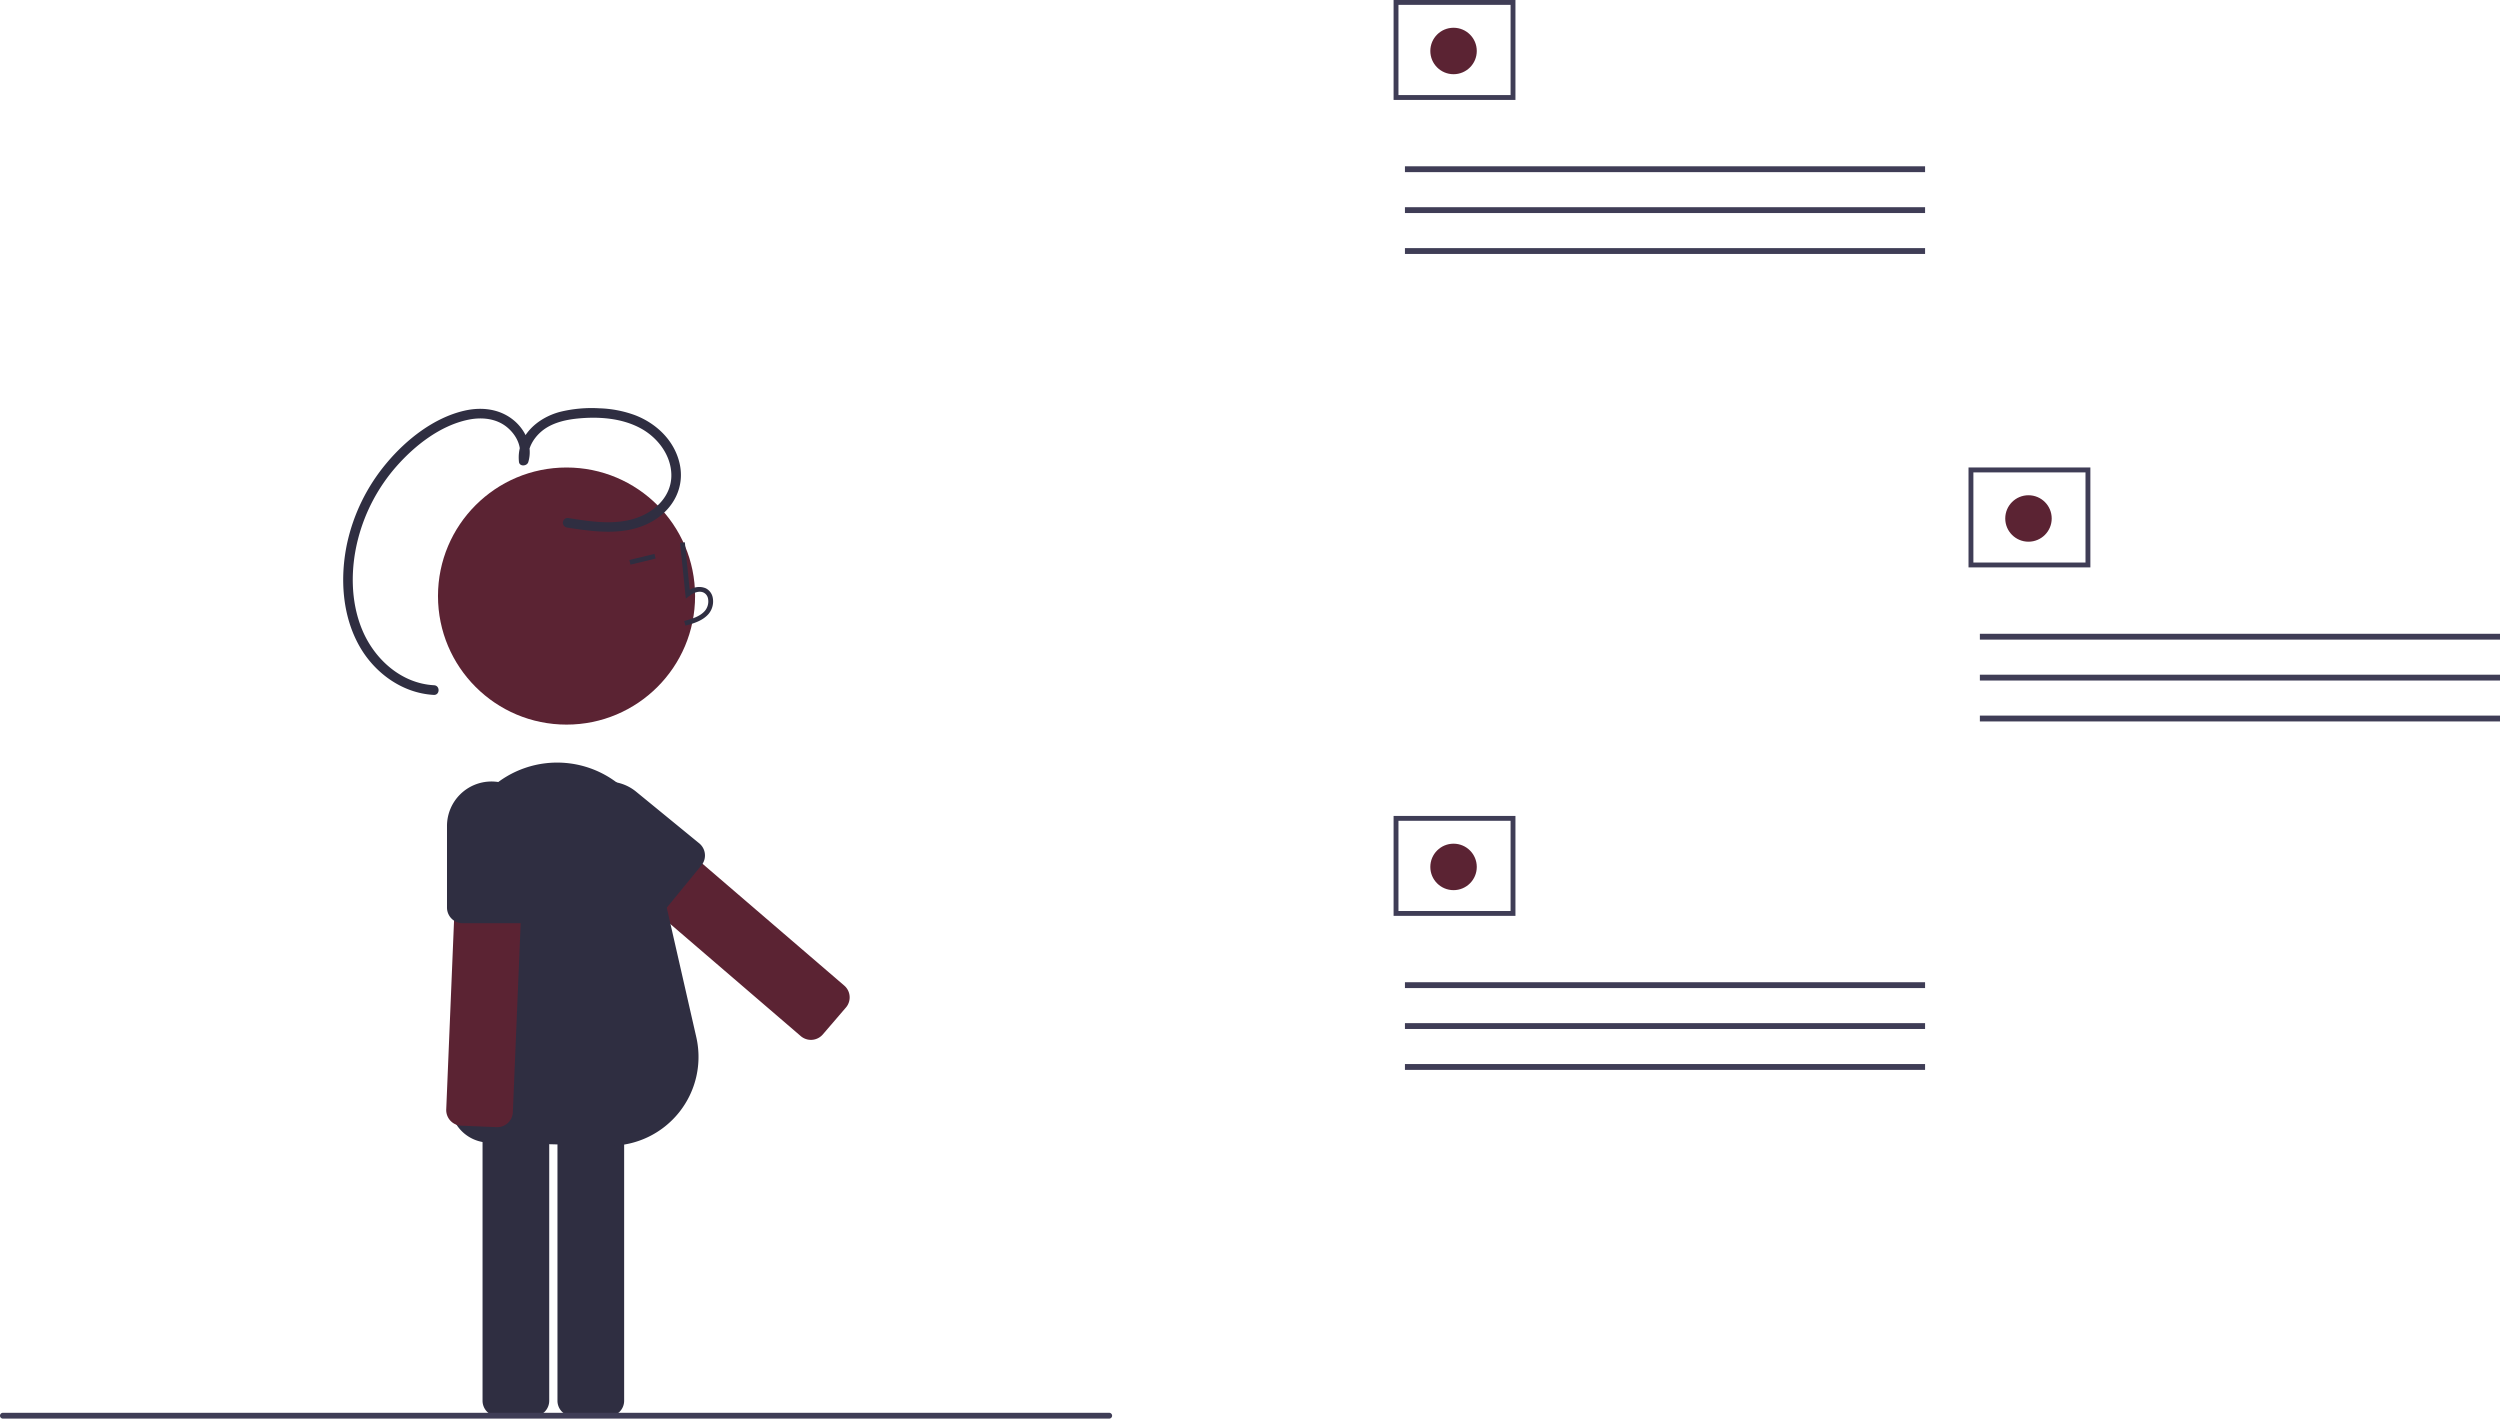 <svg xmlns="http://www.w3.org/2000/svg" width="860.976" height="488.554" viewBox="0 0 860.976 488.554" xmlns:xlink="http://www.w3.org/1999/xlink" role="img" artist="Katerina Limpitsouni" source="https://undraw.co/"><rect x="483.849" y="338.269" width="179.127" height="2.013" fill="#3f3d56"/><rect x="483.849" y="352.358" width="179.127" height="2.013" fill="#3f3d56"/><rect x="483.849" y="366.446" width="179.127" height="2.013" fill="#3f3d56"/><path d="M691.419,521.138h-41.969V486.723h41.969Zm-40.29-1.679H689.74v-31.057H651.128Z" transform="translate(-169.512 -205.723)" fill="#3f3d56"/><circle cx="500.588" cy="298.558" r="8" fill="#5b2333"/><rect x="483.849" y="57.269" width="179.127" height="2.013" fill="#3f3d56"/><rect x="483.849" y="71.358" width="179.127" height="2.013" fill="#3f3d56"/><rect x="483.849" y="85.446" width="179.127" height="2.013" fill="#3f3d56"/><path d="M691.419,240.137h-41.969V205.723h41.969Zm-40.29-1.679H689.74V207.402H651.128Z" transform="translate(-169.512 -205.723)" fill="#3f3d56"/><circle cx="500.588" cy="17.558" r="8" fill="#5b2333"/><rect x="681.849" y="218.269" width="179.127" height="2.013" fill="#3f3d56"/><rect x="681.849" y="232.358" width="179.127" height="2.013" fill="#3f3d56"/><rect x="681.849" y="246.446" width="179.127" height="2.013" fill="#3f3d56"/><path d="M889.419,401.137h-41.969V366.723h41.969Zm-40.29-1.679H887.74V368.402H849.128Z" transform="translate(-169.512 -205.723)" fill="#3f3d56"/><circle cx="698.588" cy="178.558" r="8" fill="#5b2333"/><path d="M379.168,477.522a5.336,5.336,0,0,0-3.674,1.863l-6.274,7.304-1.679,1.952a5.386,5.386,0,0,0,.567,7.584l27.827,23.918,49.351,42.405a5.386,5.386,0,0,0,7.317-.282c.095-.094.178-.186.267-.285l4.803-5.588,3.155-3.675a5.352,5.352,0,0,0,.659-.955,5.406,5.406,0,0,0,.625-2.953,5.335,5.335,0,0,0-1.863-3.674l-5.883-5.057-43.522-37.4-27.769-23.872A5.375,5.375,0,0,0,379.168,477.522Z" transform="translate(-169.512 -205.723)" fill="#5b2333"/><circle cx="195.109" cy="205.276" r="44.272" fill="#5b2333"/><path d="M353.283,580.996H341.074a5.382,5.382,0,0,0-5.377,5.377V688.129a5.382,5.382,0,0,0,5.377,5.377h12.21a5.382,5.382,0,0,0,5.377-5.377V586.373A5.382,5.382,0,0,0,353.283,580.996Z" transform="translate(-169.512 -205.723)" fill="#2f2e41"/><path d="M379.084,580.996H366.875a5.382,5.382,0,0,0-5.377,5.377V688.129a5.382,5.382,0,0,0,5.377,5.377h12.21a5.377,5.377,0,0,0,5.377-5.377V586.373A5.377,5.377,0,0,0,379.084,580.996Z" transform="translate(-169.512 -205.723)" fill="#2f2e41"/><path d="M378.519,600.298l-40.784-1.068A13.518,13.518,0,0,1,324.573,585.298c.808-26.019,2.733-82.324,2.752-82.872a34.074,34.074,0,0,1,61.041-20.83,33.657,33.657,0,0,1,7.131,20.767L409.308,562.908a30.599,30.599,0,0,1-29.804,37.405C379.177,600.313,378.848,600.307,378.519,600.298Z" transform="translate(-169.512 -205.723)" fill="#2f2e41"/><path d="M405.571,421.192l-.435-1.597c2.971-.81,5.562-1.638,7.192-3.567a5.086,5.086,0,0,0,1.03-4.105,2.907,2.907,0,0,0-1.492-2.102c-1.585-.791-3.614.082-4.985,1.164l-1.182.933-1.977-19.261,1.646-.169,1.682,16.384a5.84,5.84,0,0,1,5.556-.531,4.526,4.526,0,0,1,2.373,3.248,6.728,6.728,0,0,1-1.387,5.507C411.497,419.575,408.212,420.471,405.571,421.192Z" transform="translate(-169.512 -205.723)" fill="#2f2e41"/><rect x="386.315" y="397.507" width="8.91" height="1.654" transform="translate(-252.492 -102.232) rotate(-13.653)" fill="#2f2e41"/><path d="M348.932,483.21a5.336,5.336,0,0,0-3.739-1.729l-9.62-.397-2.573-.108a5.386,5.386,0,0,0-5.6,5.145l-1.522,36.662-2.688,65.011a5.386,5.386,0,0,0,4.757,5.567c.132.017.256.025.389.033l7.362.306,4.839.199a5.351,5.351,0,0,0,1.158-.074,5.406,5.406,0,0,0,2.705-1.34,5.335,5.335,0,0,0,1.729-3.739l.323-7.751L348.825,523.661l1.522-36.588A5.375,5.375,0,0,0,348.932,483.21Z" transform="translate(-169.512 -205.723)" fill="#5b2333"/><path d="M341.884,475.186a14.964,14.964,0,0,0-3.127-.323,15.322,15.322,0,0,0-15.304,15.304v28.125a5.4,5.4,0,0,0,2.424,4.492,5.3,5.3,0,0,0,2.002.794,5.153,5.153,0,0,0,.951.091H348.684a.761.761,0,0,0,.141-.008,5.373,5.373,0,0,0,5.236-5.369V490.167A15.328,15.328,0,0,0,341.884,475.186Z" transform="translate(-169.512 -205.723)" fill="#2f2e41"/><path d="M410.328,496.165l-21.764-17.81a15.304,15.304,0,0,0-19.39,23.683l21.764,17.81a5.374,5.374,0,0,0,6.8.008,4.456,4.456,0,0,0,.769-.761l12.574-15.361a5.317,5.317,0,0,0,.984-1.828A5.406,5.406,0,0,0,410.328,496.165Z" transform="translate(-169.512 -205.723)" fill="#2f2e41"/><path d="M365.065,384.102c7.892,1.243,16.412,2.669,24.132-.175,6.325-2.33,11.654-7.653,11.52-14.74-.128-6.772-4.717-12.754-10.48-15.911-6.52-3.571-14.461-4.136-21.735-3.421-4.395.432-9.125,1.54-12.559,4.48-2.749,2.354-4.869,5.917-4.475,9.653l-3.211-.084c1.253-4.127-.829-8.255-3.973-10.925-3.78-3.211-8.931-3.679-13.635-2.68-9.567,2.032-18.216,8.801-24.569,15.995a60.92,60.92,0,0,0-13.177,24.718c-2.702,10.277-2.767,21.797,1.388,31.705,4.229,10.084,13.435,18.391,24.708,18.998,2.133.115,2.045,3.443-.102,3.327-10.762-.579-20.279-7.464-25.53-16.676-6.034-10.587-6.812-23.597-4.353-35.338a64.219,64.219,0,0,1,13.695-27.894c6.766-8.077,16.261-15.559,26.702-17.967,5.999-1.383,12.311-.659,17.127,3.383,4.112,3.451,6.515,9.019,4.909,14.31-.441,1.452-3.03,1.64-3.211-.084-.922-8.743,6.215-15.086,14.06-17.191a45.552,45.552,0,0,1,13.614-1.249,38.995,38.995,0,0,1,12.303,2.372c7.443,2.863,13.637,8.819,15.384,16.795,1.743,7.957-2.111,15.331-8.932,19.466-9.001,5.457-19.823,4.018-29.7,2.462a1.722,1.722,0,0,1-1.612-1.715,1.673,1.673,0,0,1,1.715-1.612Z" transform="translate(-169.512 -205.723)" fill="#2f2e41"/><path d="M551.512,694.277h-381a1,1,0,0,1,0-2h381a1,1,0,0,1,0,2Z" transform="translate(-169.512 -205.723)" fill="#3f3d56"/></svg>
